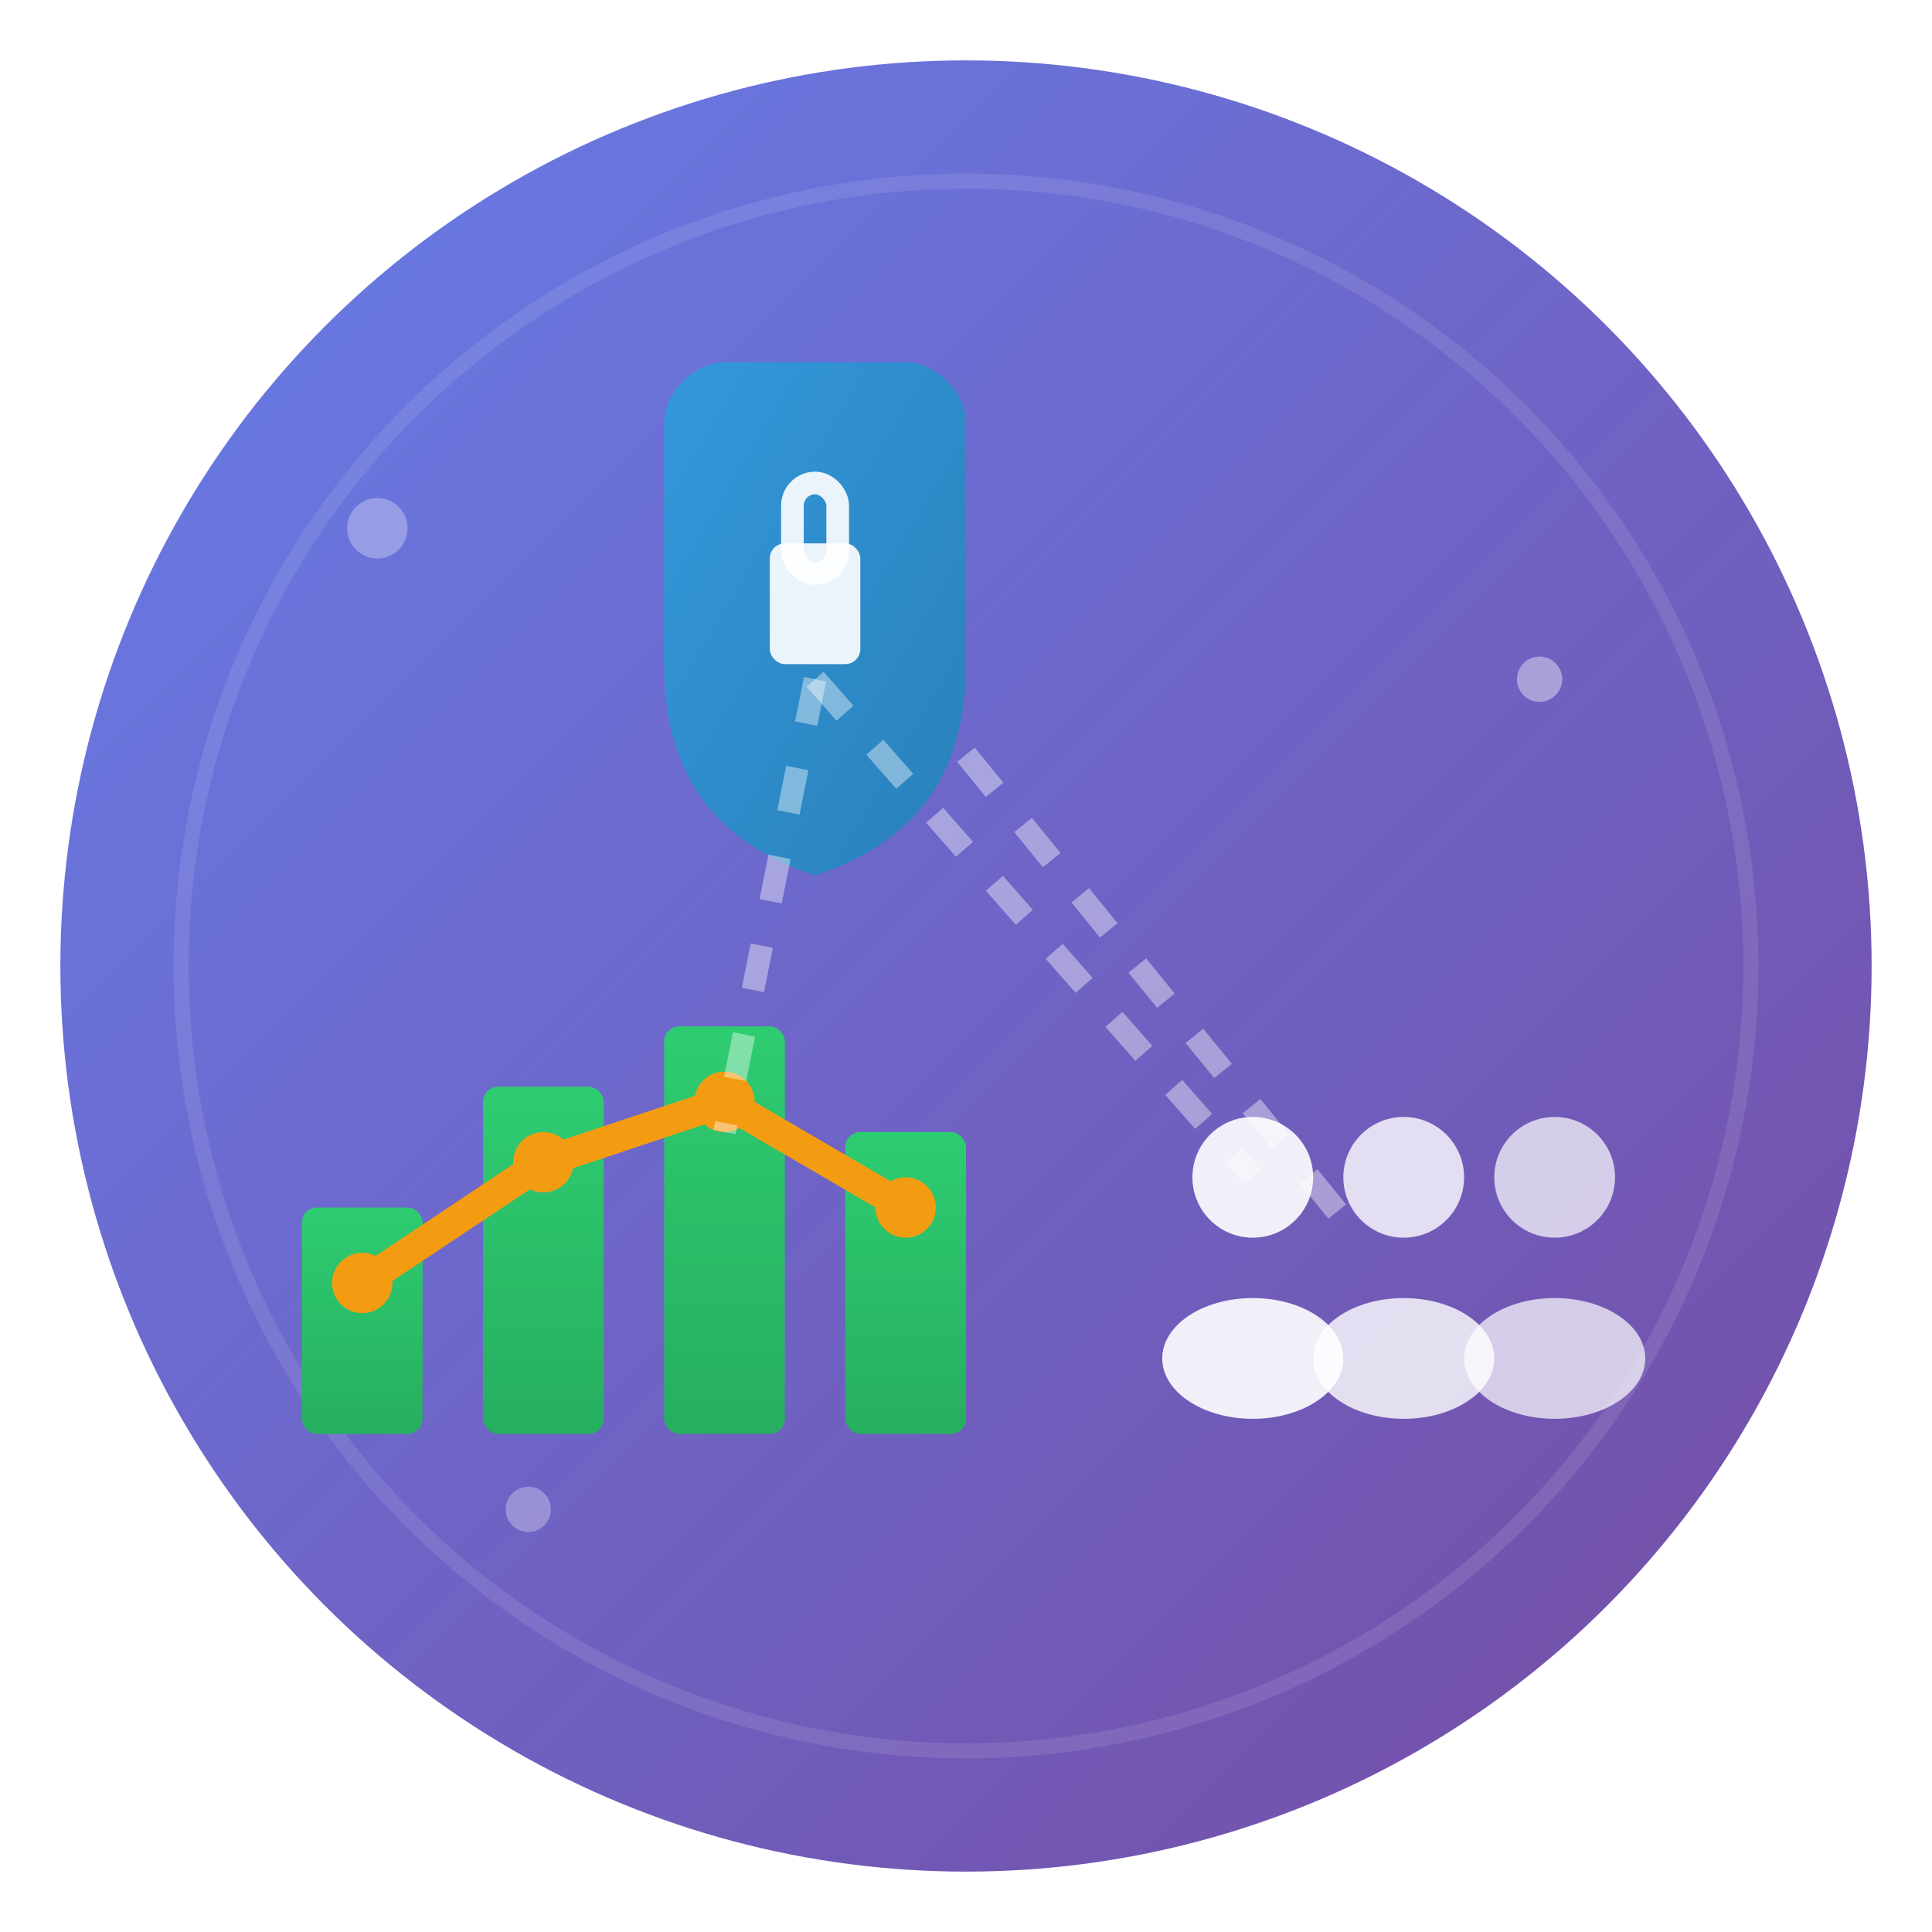 <svg width="128" height="128" viewBox="0 0 128 128" xmlns="http://www.w3.org/2000/svg">
  <defs>
    <!-- Gradient for main background -->
    <linearGradient id="bgGradient" x1="0%" y1="0%" x2="100%" y2="100%">
      <stop offset="0%" style="stop-color:#667eea;stop-opacity:1" />
      <stop offset="100%" style="stop-color:#764ba2;stop-opacity:1" />
    </linearGradient>
    
    <!-- Gradient for shield -->
    <linearGradient id="shieldGradient" x1="0%" y1="0%" x2="100%" y2="100%">
      <stop offset="0%" style="stop-color:#3498db;stop-opacity:1" />
      <stop offset="100%" style="stop-color:#2980b9;stop-opacity:1" />
    </linearGradient>
    
    <!-- Gradient for chart -->
    <linearGradient id="chartGradient" x1="0%" y1="100%" x2="0%" y2="0%">
      <stop offset="0%" style="stop-color:#27ae60;stop-opacity:1" />
      <stop offset="100%" style="stop-color:#2ecc71;stop-opacity:1" />
    </linearGradient>
    
    <!-- Shadow filter -->
    <filter id="shadow" x="-20%" y="-20%" width="140%" height="140%">
      <feDropShadow dx="2" dy="2" stdDeviation="3" flood-opacity="0.3"/>
    </filter>
  </defs>
  
  <!-- Background circle -->
  <circle cx="64" cy="64" r="60" fill="url(#bgGradient)" filter="url(#shadow)"/>
  
  <!-- Inner circle for contrast -->
  <circle cx="64" cy="64" r="52" fill="none" stroke="rgba(255,255,255,0.1)" stroke-width="1"/>
  
  <!-- Security Shield (representing access control) -->
  <g transform="translate(44, 20)">
    <path d="M20 8 L20 24 C20 32 16 36 10 38 C4 36 0 32 0 24 L0 8 C0 6 2 4 4 4 L16 4 C18 4 20 6 20 8 Z" 
          fill="url(#shieldGradient)" 
          filter="url(#shadow)"/>
    
    <!-- Lock icon in shield -->
    <rect x="7" y="16" width="6" height="8" rx="1" fill="white" opacity="0.9"/>
    <rect x="8.5" y="12" width="3" height="6" rx="1.5" fill="none" stroke="white" stroke-width="1.5" opacity="0.9"/>
  </g>
  
  <!-- Sales Chart (representing sales orders) -->
  <g transform="translate(20, 60)">
    <!-- Chart bars -->
    <rect x="0" y="20" width="8" height="15" fill="url(#chartGradient)" rx="1"/>
    <rect x="12" y="12" width="8" height="23" fill="url(#chartGradient)" rx="1"/>
    <rect x="24" y="8" width="8" height="27" fill="url(#chartGradient)" rx="1"/>
    <rect x="36" y="15" width="8" height="20" fill="url(#chartGradient)" rx="1"/>
    
    <!-- Chart line -->
    <polyline points="4,25 16,17 28,13 40,20" 
              fill="none" 
              stroke="#f39c12" 
              stroke-width="2" 
              stroke-linecap="round"/>
    
    <!-- Chart dots -->
    <circle cx="4" cy="25" r="2" fill="#f39c12"/>
    <circle cx="16" cy="17" r="2" fill="#f39c12"/>
    <circle cx="28" cy="13" r="2" fill="#f39c12"/>
    <circle cx="40" cy="20" r="2" fill="#f39c12"/>
  </g>
  
  <!-- Team collaboration icons (representing multiple users) -->
  <g transform="translate(75, 70)">
    <!-- Person 1 -->
    <circle cx="8" cy="8" r="4" fill="white" opacity="0.9"/>
    <ellipse cx="8" cy="20" rx="6" ry="4" fill="white" opacity="0.9"/>
    
    <!-- Person 2 (overlapping) -->
    <circle cx="18" cy="8" r="4" fill="rgba(255,255,255,0.8)"/>
    <ellipse cx="18" cy="20" rx="6" ry="4" fill="rgba(255,255,255,0.8)"/>
    
    <!-- Person 3 (overlapping) -->
    <circle cx="28" cy="8" r="4" fill="rgba(255,255,255,0.7)"/>
    <ellipse cx="28" cy="20" rx="6" ry="4" fill="rgba(255,255,255,0.7)"/>
  </g>
  
  <!-- Connection lines (representing access control) -->
  <g stroke="rgba(255,255,255,0.4)" stroke-width="1.5" fill="none" stroke-dasharray="3,3">
    <line x1="54" y1="45" x2="83" y2="78"/>
    <line x1="54" y1="45" x2="48" y2="75"/>
    <line x1="64" y1="50" x2="90" y2="82"/>
  </g>
  
  <!-- Accent dots for visual interest -->
  <circle cx="25" cy="35" r="2" fill="rgba(255,255,255,0.3)"/>
  <circle cx="102" cy="45" r="1.5" fill="rgba(255,255,255,0.4)"/>
  <circle cx="35" cy="100" r="1.5" fill="rgba(255,255,255,0.3)"/>
  
</svg>